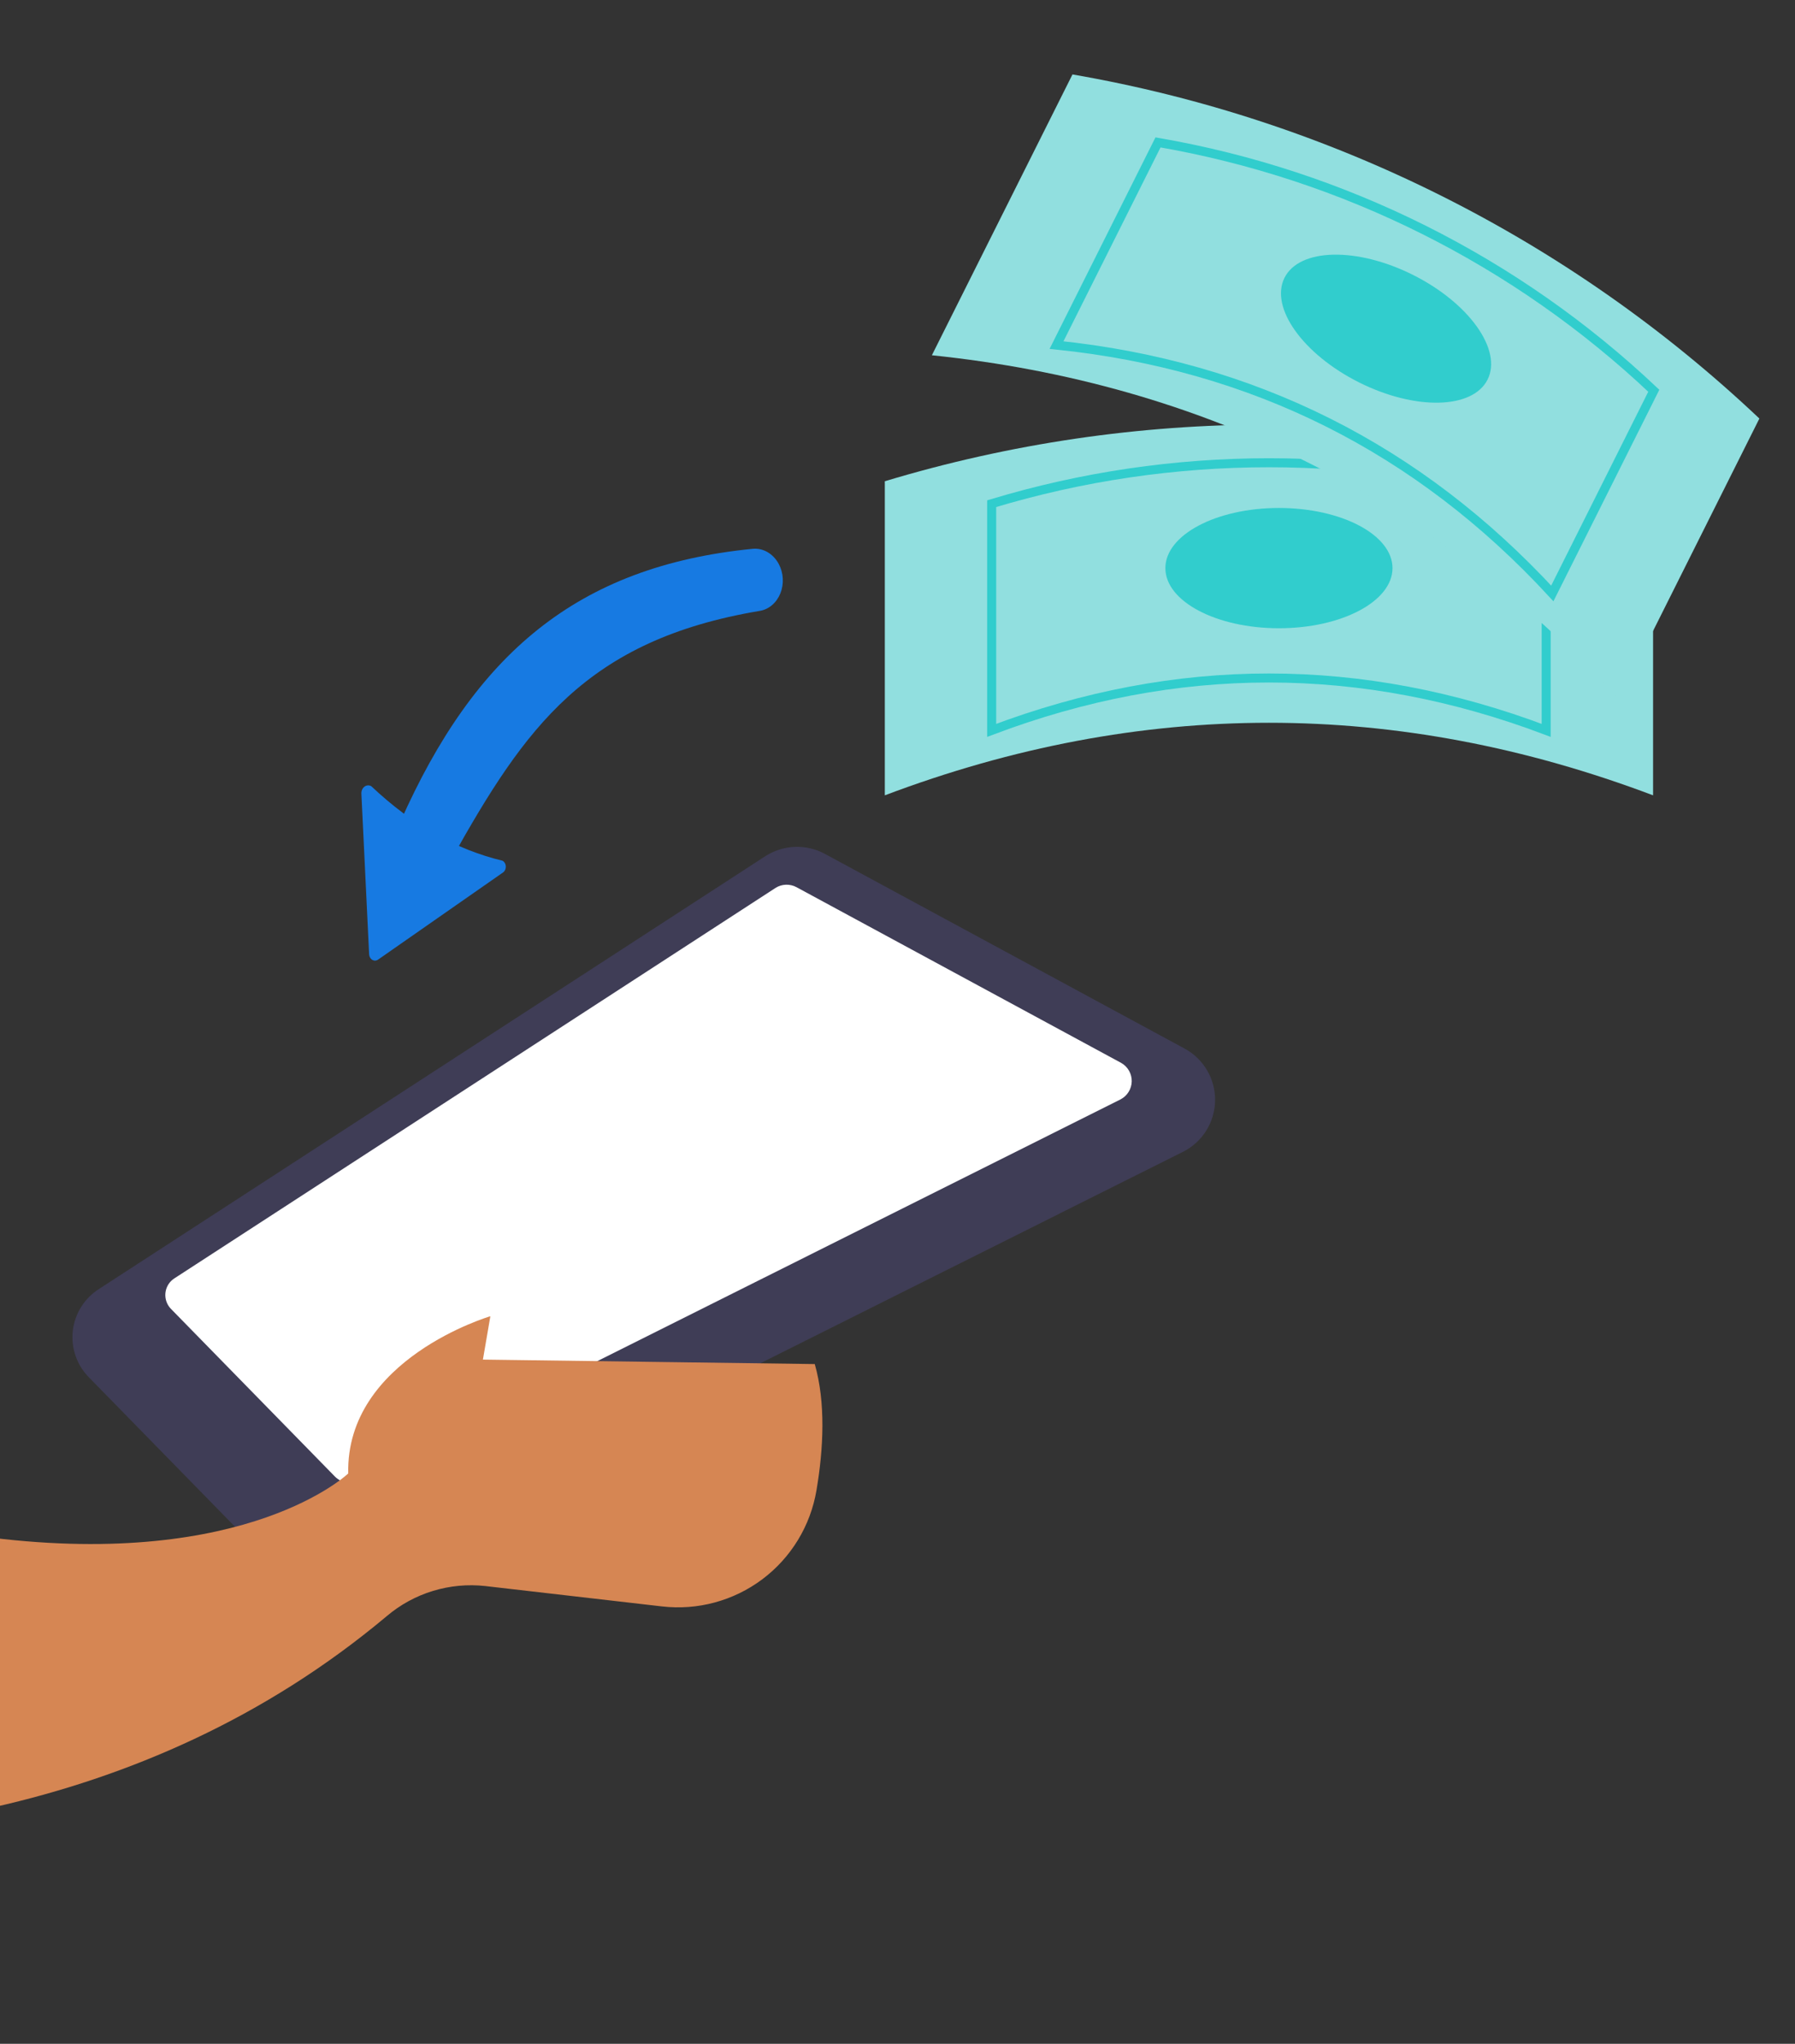 <svg width="94" height="107" viewBox="0 0 94 107" fill="none" xmlns="http://www.w3.org/2000/svg">
<rect x="0" y="0" width="94" height="107" fill="#333333" stroke="none"/>
<path d="M46.336 41.638C59.746 36.573 73.157 36.573 86.567 41.638V25.195C73.449 21.236 59.454 21.236 46.336 25.195V41.638Z" fill="#91DFDF"/>
<path d="M51.932 38.237C61.611 34.581 71.29 34.581 80.969 38.237V26.369C71.501 23.512 61.4 23.512 51.932 26.369V38.237Z" stroke="#31CDCD" stroke-width="0.472" stroke-miterlimit="10"/>
<path d="M66.975 32.891C63.691 32.891 61.028 31.482 61.028 29.743C61.028 28.004 63.691 26.594 66.975 26.594C70.26 26.594 72.922 28.004 72.922 29.743C72.922 31.482 70.26 32.891 66.975 32.891Z" fill="#31CDCD"/>
<path d="M48.8 18.599C63.059 20.075 75.05 26.08 84.773 36.614L92.135 21.912C82.178 12.498 69.665 6.232 56.163 3.897L48.8 18.599Z" fill="#91DFDF"/>
<path d="M55.328 18.066C65.619 19.131 74.274 23.465 81.291 31.068L86.605 20.457C79.418 13.663 70.387 9.14 60.642 7.455L55.328 18.066Z" stroke="#31CDCD" stroke-width="0.472" stroke-miterlimit="10"/>
<path d="M67.266 14.544C68.045 12.989 71.057 12.921 73.994 14.392C76.931 15.863 78.68 18.316 77.902 19.87C77.123 21.425 74.111 21.493 71.174 20.022C68.237 18.552 66.487 16.099 67.266 14.544Z" fill="#31CDCD"/>
<path d="M61.966 60.294L17.729 82.418C17.16 82.71 16.514 82.815 15.883 82.718C15.251 82.621 14.666 82.327 14.212 81.878L4.673 72.126C4.355 71.809 4.112 71.425 3.963 71.001C3.814 70.577 3.763 70.125 3.812 69.678C3.862 69.232 4.011 68.802 4.25 68.422C4.488 68.041 4.809 67.719 5.189 67.479L40.095 44.813C40.553 44.523 41.079 44.358 41.621 44.337C42.163 44.316 42.7 44.439 43.179 44.693L62.06 54.91C62.544 55.178 62.946 55.573 63.223 56.052C63.5 56.532 63.641 57.077 63.631 57.63C63.621 58.184 63.461 58.724 63.168 59.193C62.874 59.663 62.459 60.043 61.966 60.294L61.966 60.294Z" fill="#3F3D56"/>
<path d="M58.676 57.559L18.81 77.496C18.608 77.605 18.378 77.645 18.151 77.613C17.925 77.58 17.715 77.475 17.552 77.315L8.973 68.545C8.874 68.449 8.796 68.335 8.742 68.209C8.687 68.082 8.659 67.947 8.657 67.809C8.656 67.672 8.682 67.535 8.733 67.408C8.784 67.281 8.861 67.165 8.957 67.067C9.011 67.014 9.07 66.967 9.133 66.926L40.618 46.482C40.781 46.38 40.968 46.323 41.161 46.317C41.353 46.312 41.544 46.357 41.713 46.448L58.72 55.65C58.89 55.747 59.03 55.888 59.126 56.059C59.222 56.229 59.27 56.422 59.266 56.617C59.261 56.813 59.204 57.004 59.1 57.169C58.996 57.335 58.849 57.469 58.676 57.559L58.676 57.559Z" fill="white"/>
<path d="M20.253 84.61C20.96 84.01 21.783 83.561 22.67 83.29C23.557 83.02 24.49 82.932 25.412 83.034L34.66 84.1C36.532 84.318 38.416 83.809 39.923 82.678C41.43 81.546 42.445 79.879 42.757 78.021C43.129 75.823 43.244 73.433 42.667 71.413L25.289 71.179L25.679 68.909C25.679 68.909 18.106 71.135 18.236 77.14C18.236 77.14 13.012 82.159 -0.487 80.498L-0.319 94.612C6.675 93.031 13.833 89.992 20.253 84.61Z" fill="#D68653"/>
<path d="M26.338 45.679L19.8 50.238C19.755 50.27 19.702 50.288 19.649 50.291C19.595 50.293 19.542 50.279 19.494 50.251C19.447 50.223 19.407 50.181 19.378 50.129C19.349 50.077 19.332 50.018 19.33 49.957L18.925 41.548C18.922 41.477 18.935 41.405 18.963 41.342C18.991 41.278 19.034 41.224 19.086 41.184C19.138 41.145 19.198 41.122 19.261 41.118C19.323 41.113 19.386 41.128 19.442 41.159C21.643 43.24 23.94 44.492 26.315 45.061C26.365 45.089 26.408 45.131 26.438 45.184C26.469 45.237 26.486 45.299 26.489 45.362C26.491 45.426 26.478 45.489 26.452 45.545C26.425 45.6 26.386 45.647 26.338 45.679Z" fill="#177AE2"/>
<path d="M39.417 28.732C30.177 29.646 24.851 34.291 20.974 43.003C20.85 43.279 20.799 43.59 20.826 43.901C20.853 44.212 20.957 44.509 21.125 44.758L21.322 45.054C21.464 45.262 21.646 45.429 21.855 45.541C22.063 45.652 22.291 45.706 22.519 45.697C22.748 45.688 22.97 45.616 23.167 45.488C23.365 45.36 23.532 45.179 23.654 44.96C27.481 38.126 30.675 33.505 39.797 31.98C40.029 31.941 40.248 31.836 40.434 31.677C40.62 31.517 40.769 31.307 40.866 31.064C40.964 30.822 41.007 30.555 40.992 30.287C40.978 30.018 40.906 29.758 40.782 29.527C40.641 29.262 40.438 29.048 40.196 28.907C39.955 28.767 39.685 28.706 39.417 28.732Z" fill="#177AE2"/>
</svg>
